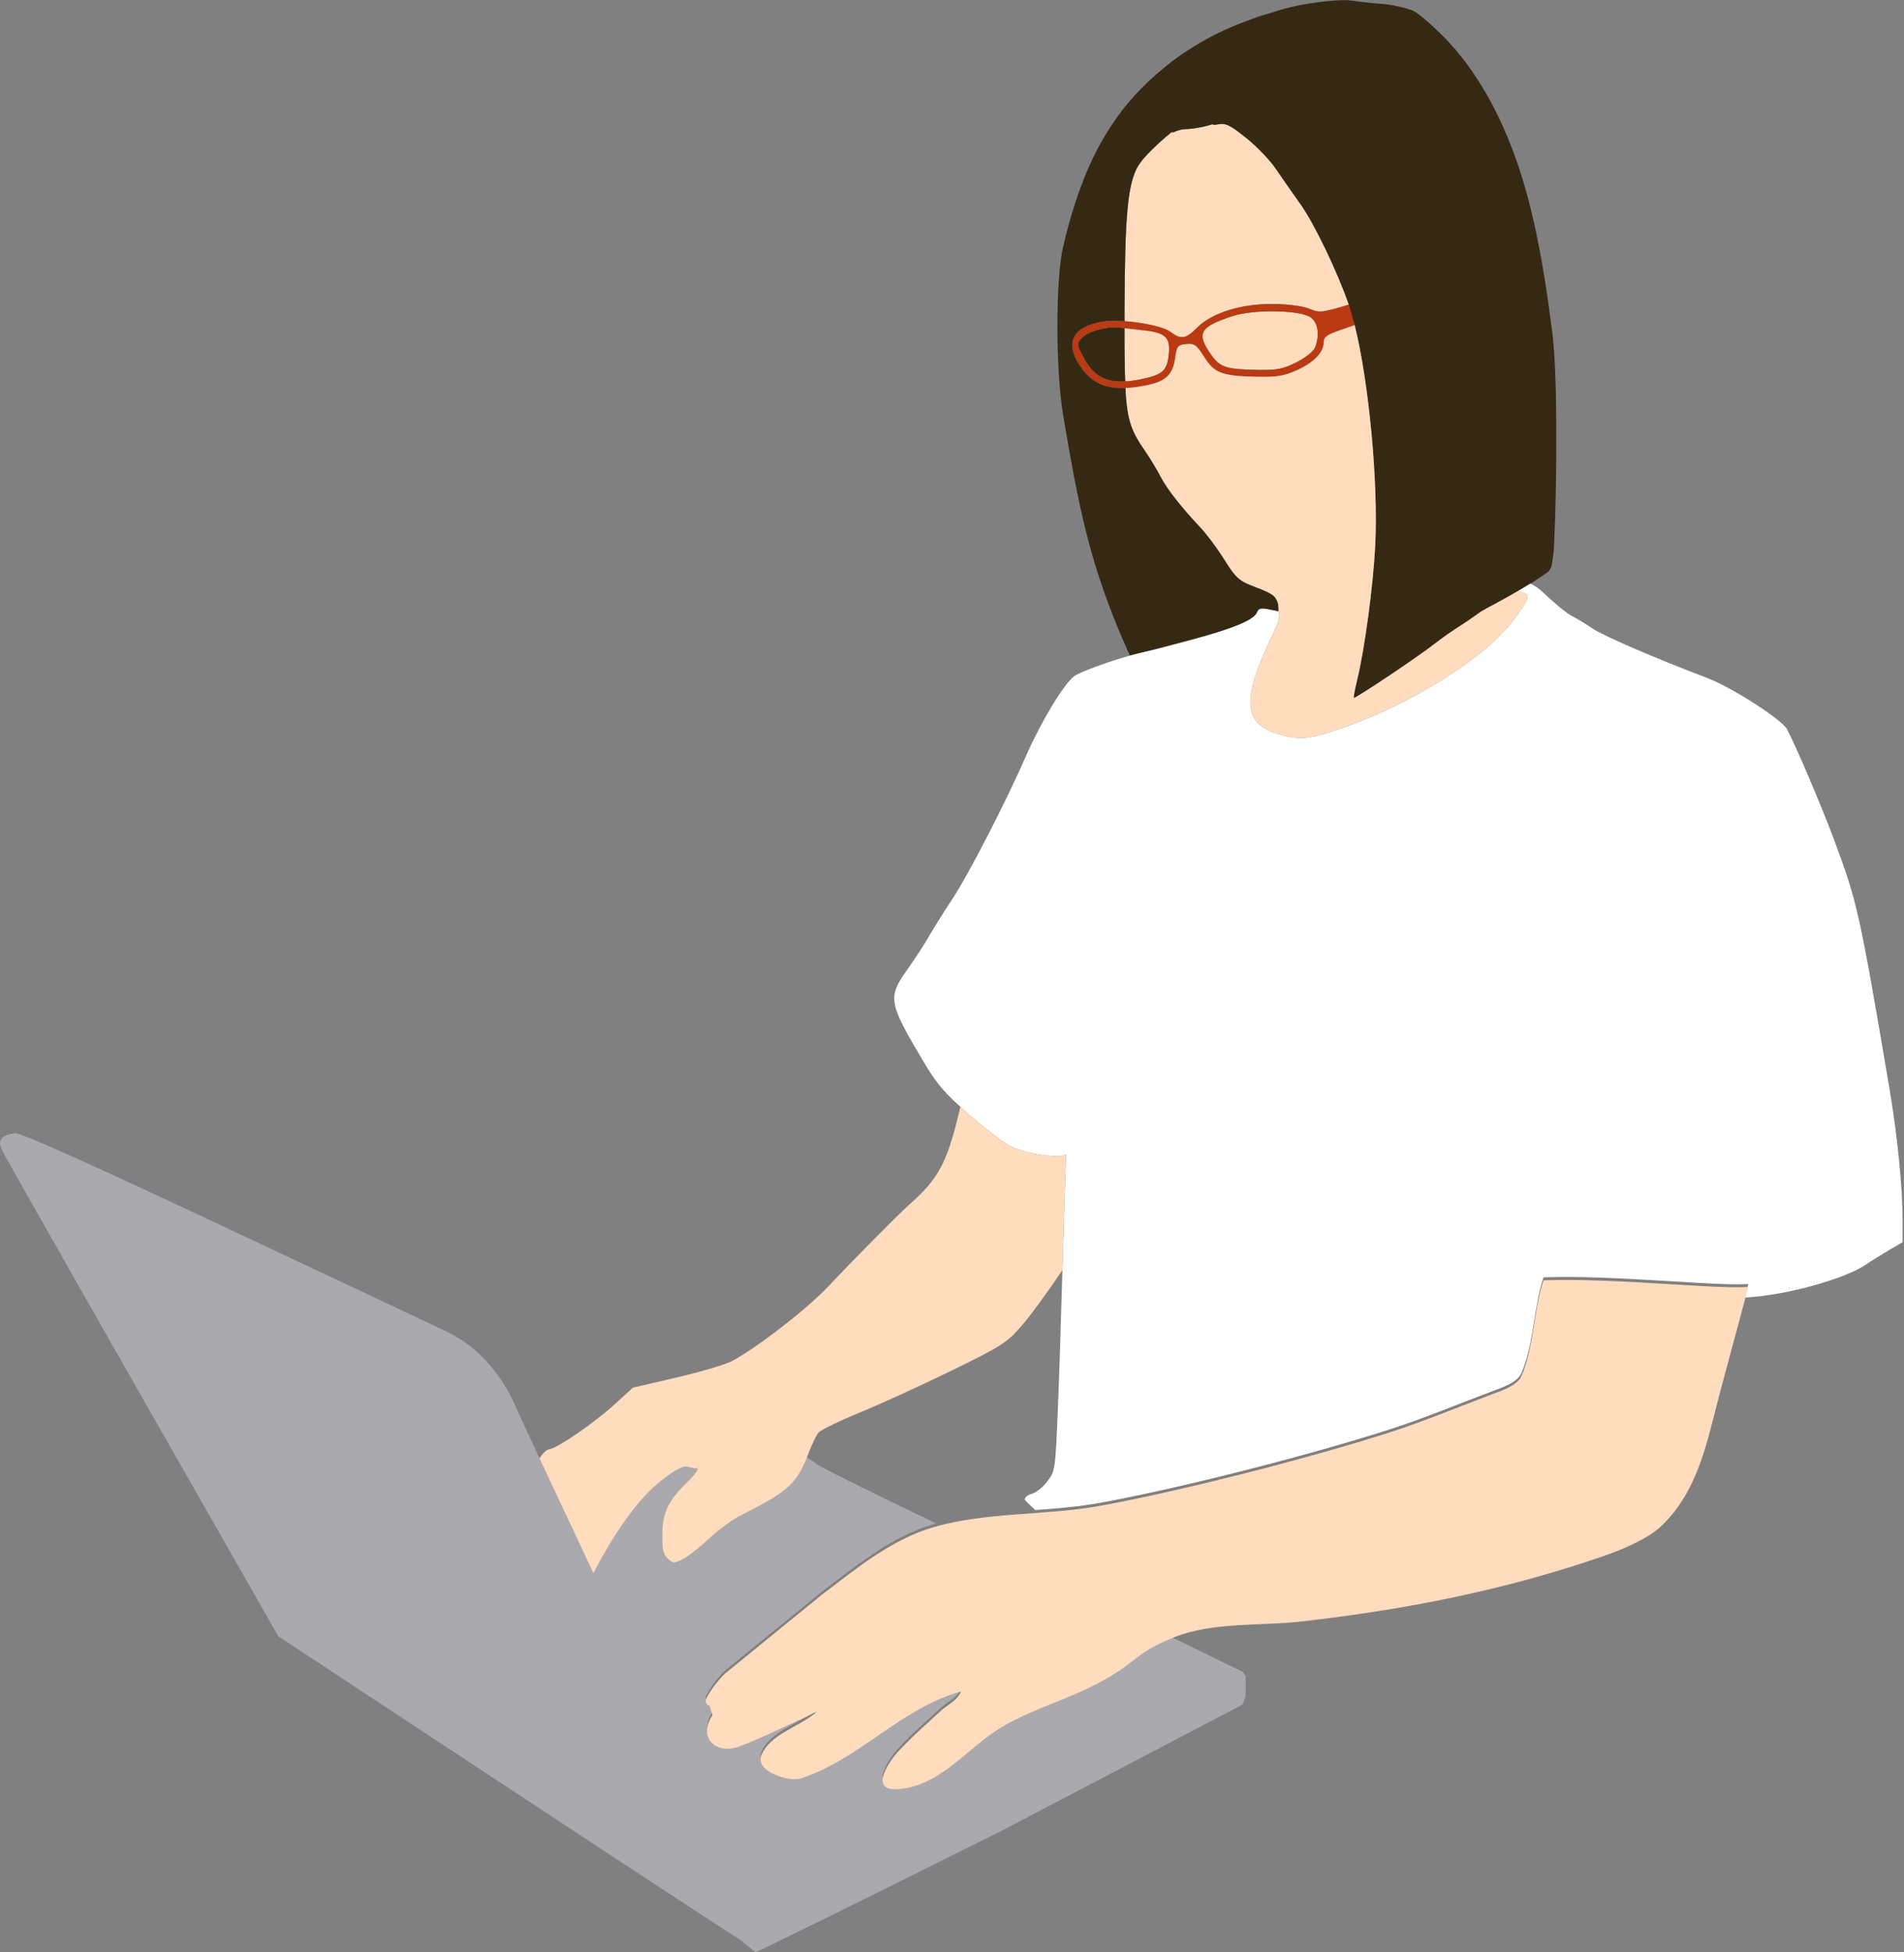 <svg width="100%" height="100%" viewBox="0 0 642 658" version="1.1" xmlns="http://www.w3.org/2000/svg" xmlns:xlink="http://www.w3.org/1999/xlink" xml:space="preserve" xmlns:serif="http://www.serif.com/" style="fill-rule:evenodd;clip-rule:evenodd;stroke-linejoin:round;stroke-miterlimit:2;">
    <rect x="0" y="0" width="642" height="658" fill="#808080" stroke="none"/>
    <path d="M379.168,110.606L385.605,111.328C393.059,112.118 394.73,113.764 394.065,119.663C393.459,125.045 391.988,126.312 384.56,127.854C382.685,128.243 380.978,128.489 379.411,128.535L379.382,127.854C379.199,123.355 379.152,117.762 379.168,110.606Z" style="fill:rgb(254,220,189);"/>
    <path d="M443.462,117.01C444.945,113.109 444.476,109.214 442.285,107.231C439.229,104.465 422.953,104.093 415.354,106.615C404.549,110.201 403.357,112.308 408.184,119.291C411.338,123.854 413.277,124.5 424.34,124.675C430.644,124.774 432.673,124.364 437.197,122.075C440.375,120.467 442.934,118.399 443.462,117.01Z" style="fill:rgb(254,220,189);"/>
    <path d="M391.107,47.902C392.423,46.689 393.785,45.54 395.058,44.551C395.303,44.625 395.494,44.639 395.62,44.586L395.62,44.586C397.201,43.911 398.583,43.523 399.676,43.523C400.964,43.523 404.046,43.236 407.506,42.269C407.971,42.139 408.443,41.997 408.917,41.842C408.914,42.182 409.565,42.112 410.7,41.905C413.31,41.428 414.74,42.118 420.2,46.487C423.736,49.315 428.211,53.968 430.146,56.826C432.08,59.684 435.819,65.042 438.454,68.732C443.293,75.508 451.073,91.848 454.814,102.68L454.466,102.788C445.65,105.406 444.86,105.484 441.482,104.073C439.338,103.177 434.447,102.527 429.37,102.463C418.63,102.328 408.665,105.415 403.649,110.432C399.76,114.32 398.294,114.542 394.564,111.807C392.308,110.153 385.276,108.666 379.169,108.245L379.17,105.001C379.278,72.158 380.258,61.825 383.837,55.782L385.501,53.565L386.136,52.844L387.541,51.351L391.107,47.902Z" style="fill:rgb(254,220,189);"/>
    <path d="M379.411,128.535C372.618,128.991 368.55,126.525 365.334,120.462C362.99,116.043 362.975,115.869 364.764,113.892C366.742,111.706 373.297,109.89 377.354,110.403L379.168,110.606L379.165,116.426C379.203,119.413 379.241,122.401 379.278,125.389L379.411,128.535Z" style="fill:rgb(53,41,19);"/>
    <path d="M379.505,130.78C372.855,131.048 368.4,129.054 365.022,124.544C358.608,115.982 361.125,110.129 371.991,108.337C373.845,108.032 376.413,108.02 379.169,108.245L379.312,108.255C385.386,108.689 392.326,110.166 394.564,111.807C398.294,114.542 399.76,114.32 403.649,110.432C408.665,105.415 418.63,102.328 429.37,102.463C434.447,102.527 439.338,103.177 441.482,104.073C444.86,105.484 445.65,105.406 454.466,102.788L454.814,102.68C455.359,104.252 455.817,105.707 456.169,107.001L456.776,109.575L451.604,111.382C447.441,112.814 446.354,113.637 446.354,115.356C446.354,118.75 442.903,122.305 437.141,124.848C432.773,126.775 430.376,127.144 423.354,126.974C411.917,126.697 409.45,125.741 405.978,120.241C403.445,116.228 402.73,115.721 399.978,115.989C397.128,116.266 396.805,116.662 396.292,120.507C395.549,126.069 393.21,128.444 387.206,129.731C384.393,130.335 381.876,130.689 379.613,130.777L379.505,130.78ZM443.462,117.01C444.945,113.109 444.476,109.214 442.285,107.231C439.229,104.465 422.953,104.093 415.354,106.615C404.549,110.201 403.357,112.308 408.184,119.291C411.338,123.854 413.277,124.5 424.34,124.675C430.644,124.774 432.673,124.364 437.197,122.075C440.375,120.467 442.934,118.399 443.462,117.01ZM377.354,110.403C373.297,109.89 366.742,111.706 364.764,113.892C362.975,115.869 362.99,116.043 365.334,120.462C368.55,126.525 372.618,128.991 379.411,128.535L379.484,128.533C381.031,128.481 382.715,128.237 384.56,127.854C391.988,126.312 393.459,125.045 394.065,119.663C394.73,113.764 393.059,112.118 385.605,111.328L377.354,110.403Z" style="fill:rgb(186,58,19);"/>
    <path d="M395.071,44.552C396.532,43.382 393.964,45.288 391.107,47.902L388.452,50.382L387.541,51.351L386.928,51.943L386.136,52.844L385.676,53.332L385.501,53.565L385.094,54.029L383.837,55.782C380.258,61.825 379.278,72.158 379.17,105.001L379.169,108.245C376.413,108.02 373.845,108.032 371.991,108.337C361.125,110.129 358.608,115.982 365.022,124.544C368.4,129.054 372.855,131.048 379.505,130.78L379.554,131.936C380.199,142.34 381.87,145.802 385.906,151.669C387.766,154.373 390.233,158.438 391.388,160.702C393.431,164.707 398.394,171.03 404.852,177.856C406.598,179.701 409.829,183.976 412.033,187.356C415.083,192.034 416.449,194.784 420.04,196.5C423.107,197.965 428.719,199.483 430.04,201.5L430.66,202.628L430.795,203.032L430.977,203.714L431.045,204.285L431.11,206.152L431.107,206.143C431.013,205.966 429.558,205.791 427.77,205.408C425.258,204.87 424.378,205.08 423.897,206.334C422.902,208.926 416.488,211.647 402.274,215.507C394.985,217.487 387.896,219.32 386.521,219.581C385.046,219.86 383.111,220.349 380.976,220.967C378.287,215.041 375.685,208.805 373.541,202.977C367.136,185.558 363.64,170.939 358.489,140.023C355.889,124.414 355.89,94.174 358.491,83.07C362.402,66.377 367.515,53.263 374.644,42.426C379.488,35.064 385.262,28.753 392.223,23.084C396.4,19.476 401.35,16.264 406.519,13.348C411.889,10.319 418.454,7.654 425.166,5.318L427.911,4.519L428.993,4.176C434.711,2.259 439.939,1.329 445.708,0.595C448.692,0.216 452.453,-0.02 454.291,0.057C455.268,0.098 461.48,1.057 465.784,1.275C468.534,1.414 474.546,2.712 476.629,3.714C478.713,4.715 484.872,10.251 488.732,14.441C499.288,25.896 508.774,43.024 514.903,65.62C519.649,83.119 521.884,100.555 523.345,111.549C525.127,124.966 525.125,158.058 524.03,183.374C523.959,185.014 523.798,186.619 523.567,188.208C523.506,188.629 523.266,190.474 523.115,190.893C522.916,191.444 522.577,192.304 521.721,192.928C518.822,195.042 515.525,197.102 512.334,198.919C511.752,198.612 511.752,198.612 512.334,198.919C506.463,202.393 501.011,205.113 499.368,206.125C498.794,206.479 495.586,208.909 492.762,210.675C489.938,212.442 485.822,215.324 483.614,217.079C478.531,221.12 456.882,235.609 456.498,235.226C456.341,235.068 456.862,232.259 457.656,228.981C460.17,218.616 463.009,197.491 463.699,184.023C464.784,162.817 461.619,129.037 456.776,109.575L454.838,102.743L454.814,102.68C451.073,91.848 443.293,75.508 438.454,68.732C435.819,65.042 432.08,59.684 430.146,56.826C428.211,53.968 423.736,49.315 420.2,46.487C414.74,42.118 413.31,41.428 410.7,41.905C409.565,42.112 408.914,42.182 408.917,41.842C408.443,41.997 407.971,42.139 407.506,42.269C404.046,43.236 400.964,43.523 399.676,43.523C398.583,43.523 397.201,43.911 395.62,44.586L395.071,44.552Z" style="fill:rgb(53,41,19);"/>
    <path d="M516.026,196.702C517.435,197.352 518.98,198.387 520.595,199.943C524.062,203.282 528.275,206.72 529.959,207.583C531.643,208.446 534.821,210.375 537.021,211.869C540.644,214.33 559.279,222.362 575.224,228.335C583.744,231.527 600.844,242.475 602.613,245.871C605.799,251.987 614.173,271.673 618.353,282.871C626.275,304.097 626.935,307.051 637.007,366.371C639.744,382.488 641.513,400.001 641.518,411.026L641.521,418.681L636.891,421.394C634.345,422.886 630.801,425.098 629.016,426.31C624.024,429.698 612.119,433.67 600.521,435.817C596.318,436.595 592.636,437.078 588.29,437.34C588.24,437.529 589.504,432.798 589.504,432.798C587.448,432.857 585.39,432.916 583.334,432.868C579.888,432.788 576.445,432.597 573.004,432.414C556.262,431.526 537.274,429.952 520.436,430.532C516.977,440.954 517.343,452.838 512.947,462.896C511.581,466.023 506.17,467.787 503.455,468.808C491.606,473.263 479.909,478.165 467.852,482.02C441.393,490.48 398.144,501.596 370.8,506.556C363.652,507.853 356.364,508.435 349.06,508.965C350.311,509.98 345.521,505.85 345.521,505.396C345.521,504.677 346.626,503.811 347.976,503.472C349.326,503.133 351.644,501.266 353.126,499.323C355.765,495.862 355.838,495.379 356.674,475.58C357.079,465.974 357.74,445.947 358.231,428.083L358.475,419.871C358.747,409.709 359.083,399.327 359.466,389.027L359.022,389.305C356.201,390.49 344.717,388.66 340.113,386C337.61,384.554 331.361,379.705 326.226,375.225L323.859,373.071L323.585,372.824C317.869,367.682 315.315,364.425 311.333,357.725C299.515,337.84 299.236,336.213 306.01,326.685C308.48,323.212 311.742,318.198 313.26,315.541C314.779,312.885 318.306,307.26 321.1,303.041C326.563,294.79 339.105,270.44 346.04,254.621C351.043,243.209 358.554,230.777 362.161,227.939C363.915,226.56 373.638,223.048 380.976,220.967L386.521,219.581C387.896,219.32 394.985,217.487 402.274,215.507C409.731,213.482 415.041,211.771 418.542,210.211C421.726,208.828 423.424,207.566 423.897,206.334C424.378,205.08 425.258,204.87 427.77,205.408C429.558,205.791 431.013,205.966 431.107,206.143C431.955,207.749 430.715,210.553 428.517,215.169C418.963,235.232 418.918,243.833 430.894,247.389C438.143,249.542 441.361,249.259 452.254,245.509C476.073,237.309 501.404,221.31 510.612,208.65C513.955,204.055 515.12,202.326 515.179,200.743C515.199,200.204 513.118,199.748 511.893,199.166L512.334,198.919L516.026,196.702Z" style="fill:white;"/>
    <path d="M431.11,206.152L431.087,204.634L431.045,204.285L431.033,203.923L430.977,203.714L430.951,203.502L430.795,203.032L430.712,202.724L430.66,202.628C430.516,202.274 430.312,201.916 430.04,201.5C428.719,199.483 423.107,197.965 420.04,196.5C416.449,194.784 415.083,192.034 412.033,187.356C409.829,183.976 406.598,179.701 404.852,177.856C398.394,171.03 393.431,164.707 391.388,160.702C390.233,158.438 387.766,154.373 385.906,151.669C381.725,145.591 380.082,142.094 379.505,130.78C381.797,130.701 384.348,130.344 387.206,129.731C393.21,128.444 395.549,126.069 396.292,120.507C396.805,116.662 397.128,116.266 399.978,115.989C402.73,115.721 403.445,116.228 405.978,120.241C409.45,125.741 411.917,126.697 423.354,126.974C430.376,127.144 432.773,126.775 437.141,124.848C442.903,122.305 446.354,118.75 446.354,115.356C446.354,113.637 447.441,112.814 451.604,111.382L456.776,109.575C461.619,129.037 464.784,162.817 463.699,184.023C463.009,197.491 460.17,218.616 457.656,228.981C456.862,232.259 456.341,235.068 456.498,235.226C456.882,235.609 478.531,221.12 483.614,217.079C485.822,215.324 489.938,212.442 492.762,210.675C495.586,208.909 498.794,206.479 499.368,206.125C500.97,205.138 506.195,202.527 511.893,199.166C513.118,199.748 515.199,200.204 515.179,200.743C515.12,202.326 513.955,204.055 510.612,208.65C501.404,221.31 476.073,237.309 452.254,245.509C441.361,249.259 438.143,249.542 430.894,247.389C418.918,243.833 418.963,235.232 428.517,215.169C430.711,210.561 431.951,207.759 431.11,206.152Z" style="fill:rgb(254,220,189);"/>
    <path d="M394.409,551.496L419.04,563.5L420.04,564.901L420.04,571.569L419.04,574.5L338.344,616.75C292.933,639.438 255.303,658 254.721,658L249.389,653.677L249.385,653.675C248.639,653.35 213.446,630.3 171.057,602.375L93.832,551.5L48.204,471.5C23.109,427.5 1.875,390.059 1.017,388.298C-0.262,385.672 -0.312,384.818 0.742,383.548C1.449,382.697 3.496,382 5.293,382C7.494,382 31.063,392.575 77.64,414.462C115.635,432.316 148.562,447.814 150.812,448.9C161.344,453.989 169.91,463.79 174.933,476.5L181.907,491.518L181.886,491.547L183.234,494.415L198.913,527.779L200.087,530.278C207.818,515.439 215.785,504.608 223.175,498.903C227.776,495.35 230.306,494.024 231.742,494.41C232.864,494.711 234.373,494.964 235.098,494.971C235.822,494.979 234.116,497.223 231.307,499.959C225.118,505.988 223.281,510.07 223.281,517.798C223.281,522.312 223.724,524.076 225.19,525.403C226.994,527.036 227.281,527.036 230.411,525.418C232.233,524.476 236.211,521.347 239.252,518.466C242.293,515.584 247.256,511.996 250.281,510.493C264.968,503.193 268.516,500.262 272.065,491.252C273.583,492.144 274.648,492.866 275.061,493.279C275.923,494.141 292.468,502.346 315.727,513.5L314.74,513.742C300.534,517.85 288.468,527.896 277,536.586L244.25,563.244C241.796,565.799 239.533,568.646 238,571.84C237.673,572.522 238.519,574.094 239.2,573.766L240.25,577.093C235.076,584.631 241.429,590.614 249.261,587.664C256.415,584.969 263.253,581.498 270.25,578.415C271.833,577.718 276.328,575.215 275,576.324C269.099,581.25 259.821,583.4 256.78,590.459C254.305,596.202 266.315,599.641 269.992,598.439C289.789,591.969 303.54,574.97 323.646,569.24C324.481,569.002 323.017,570.914 322.404,571.528C320.878,573.055 318.927,574.1 317.334,575.557C312.281,580.179 307.094,584.688 302.481,589.75C300.612,591.8 292.648,602.449 302.24,602.051C316.815,601.447 325.959,588.225 337.386,581.352C348.244,574.822 360.862,571.652 371.907,565.445C383.719,558.807 382.825,556.337 394.409,551.496Z" style="fill:rgb(170,169,173);"/>
    <path d="M323.859,373.071L326.226,375.225C331.361,379.705 337.61,384.554 340.113,386C344.717,388.66 356.201,390.49 359.022,389.305L359.466,389.027C359.083,399.327 358.747,409.709 358.475,419.871L358.231,428.083C353.277,435.455 347.53,443.349 344.542,446.77C339.397,452.658 337.908,453.614 320.916,461.931C310.942,466.813 297.059,473.157 290.066,476.029C283.072,478.901 276.736,481.978 275.985,482.868C275.234,483.757 273.791,486.728 272.778,489.47C268.922,499.907 265.902,502.729 250.281,510.493C247.256,511.996 242.293,515.584 239.252,518.466C236.211,521.347 232.233,524.476 230.411,525.418C227.281,527.036 226.994,527.036 225.19,525.403C223.724,524.076 223.281,522.312 223.281,517.798C223.281,510.07 225.118,505.988 231.307,499.959C234.116,497.223 235.822,494.979 235.098,494.971C234.373,494.964 232.864,494.711 231.742,494.41C230.306,494.024 227.776,495.35 223.175,498.903C215.785,504.608 207.818,515.439 200.087,530.278L198.913,527.779L183.234,494.415L181.886,491.547C183.036,489.775 184.257,488.596 185.339,488.441C188.049,488.053 200.537,479.458 207.102,473.462L213.423,467.689L227.87,464.348C235.817,462.51 244.222,460.044 246.55,458.868C254.634,454.782 272.568,440.871 279.742,433.123C286.161,426.191 303.493,408.694 306.781,405.829C316.202,397.617 319.348,391.808 323.232,375.454L323.859,373.071Z" style="fill:rgb(254,220,189);"/>
    <g transform="matrix(1,0,0,1,0,1)">
        <path d="M520.436,430.532C537.274,429.952 556.262,431.526 573.004,432.414C576.445,432.597 579.888,432.788 583.334,432.868C585.39,432.916 587.448,432.857 589.504,432.798C589.504,432.798 583.545,455.126 580.499,466.272C575.889,483.144 573.247,501.28 559.731,513.75C555.358,517.785 546.598,521.414 541.235,523.28C507.686,534.951 473.735,541.574 438.495,545.558C425.075,547.075 408.902,545.633 395.916,550.845C382.729,556.138 384.212,558.53 371.907,565.445C360.862,571.652 348.244,574.822 337.386,581.352C325.959,588.225 316.815,601.447 302.24,602.051C292.648,602.449 300.612,591.8 302.481,589.75C307.094,584.688 312.281,580.179 317.334,575.557C318.927,574.1 320.878,573.055 322.404,571.528C323.017,570.914 324.481,569.002 323.646,569.24C303.54,574.97 289.789,591.969 269.992,598.439C266.315,599.641 254.305,596.202 256.78,590.459C259.821,583.4 269.099,581.25 275,576.324C276.328,575.215 271.833,577.718 270.25,578.415C263.253,581.498 256.415,584.969 249.261,587.664C241.429,590.614 235.076,584.631 240.25,577.093L239.2,573.766C238.519,574.094 237.673,572.522 238,571.84C239.533,568.646 241.796,565.799 244.25,563.244L277,536.586C288.468,527.896 300.534,517.85 314.74,513.742C332.916,508.485 352.324,509.908 370.8,506.556C398.144,501.596 441.393,490.48 467.852,482.02C479.909,478.165 491.606,473.263 503.455,468.808C506.17,467.787 511.581,466.023 512.947,462.896C517.343,452.838 516.977,440.954 520.436,430.532Z" style="fill:rgb(254,220,189);fill-rule:nonzero;"/>
    </g>
</svg>